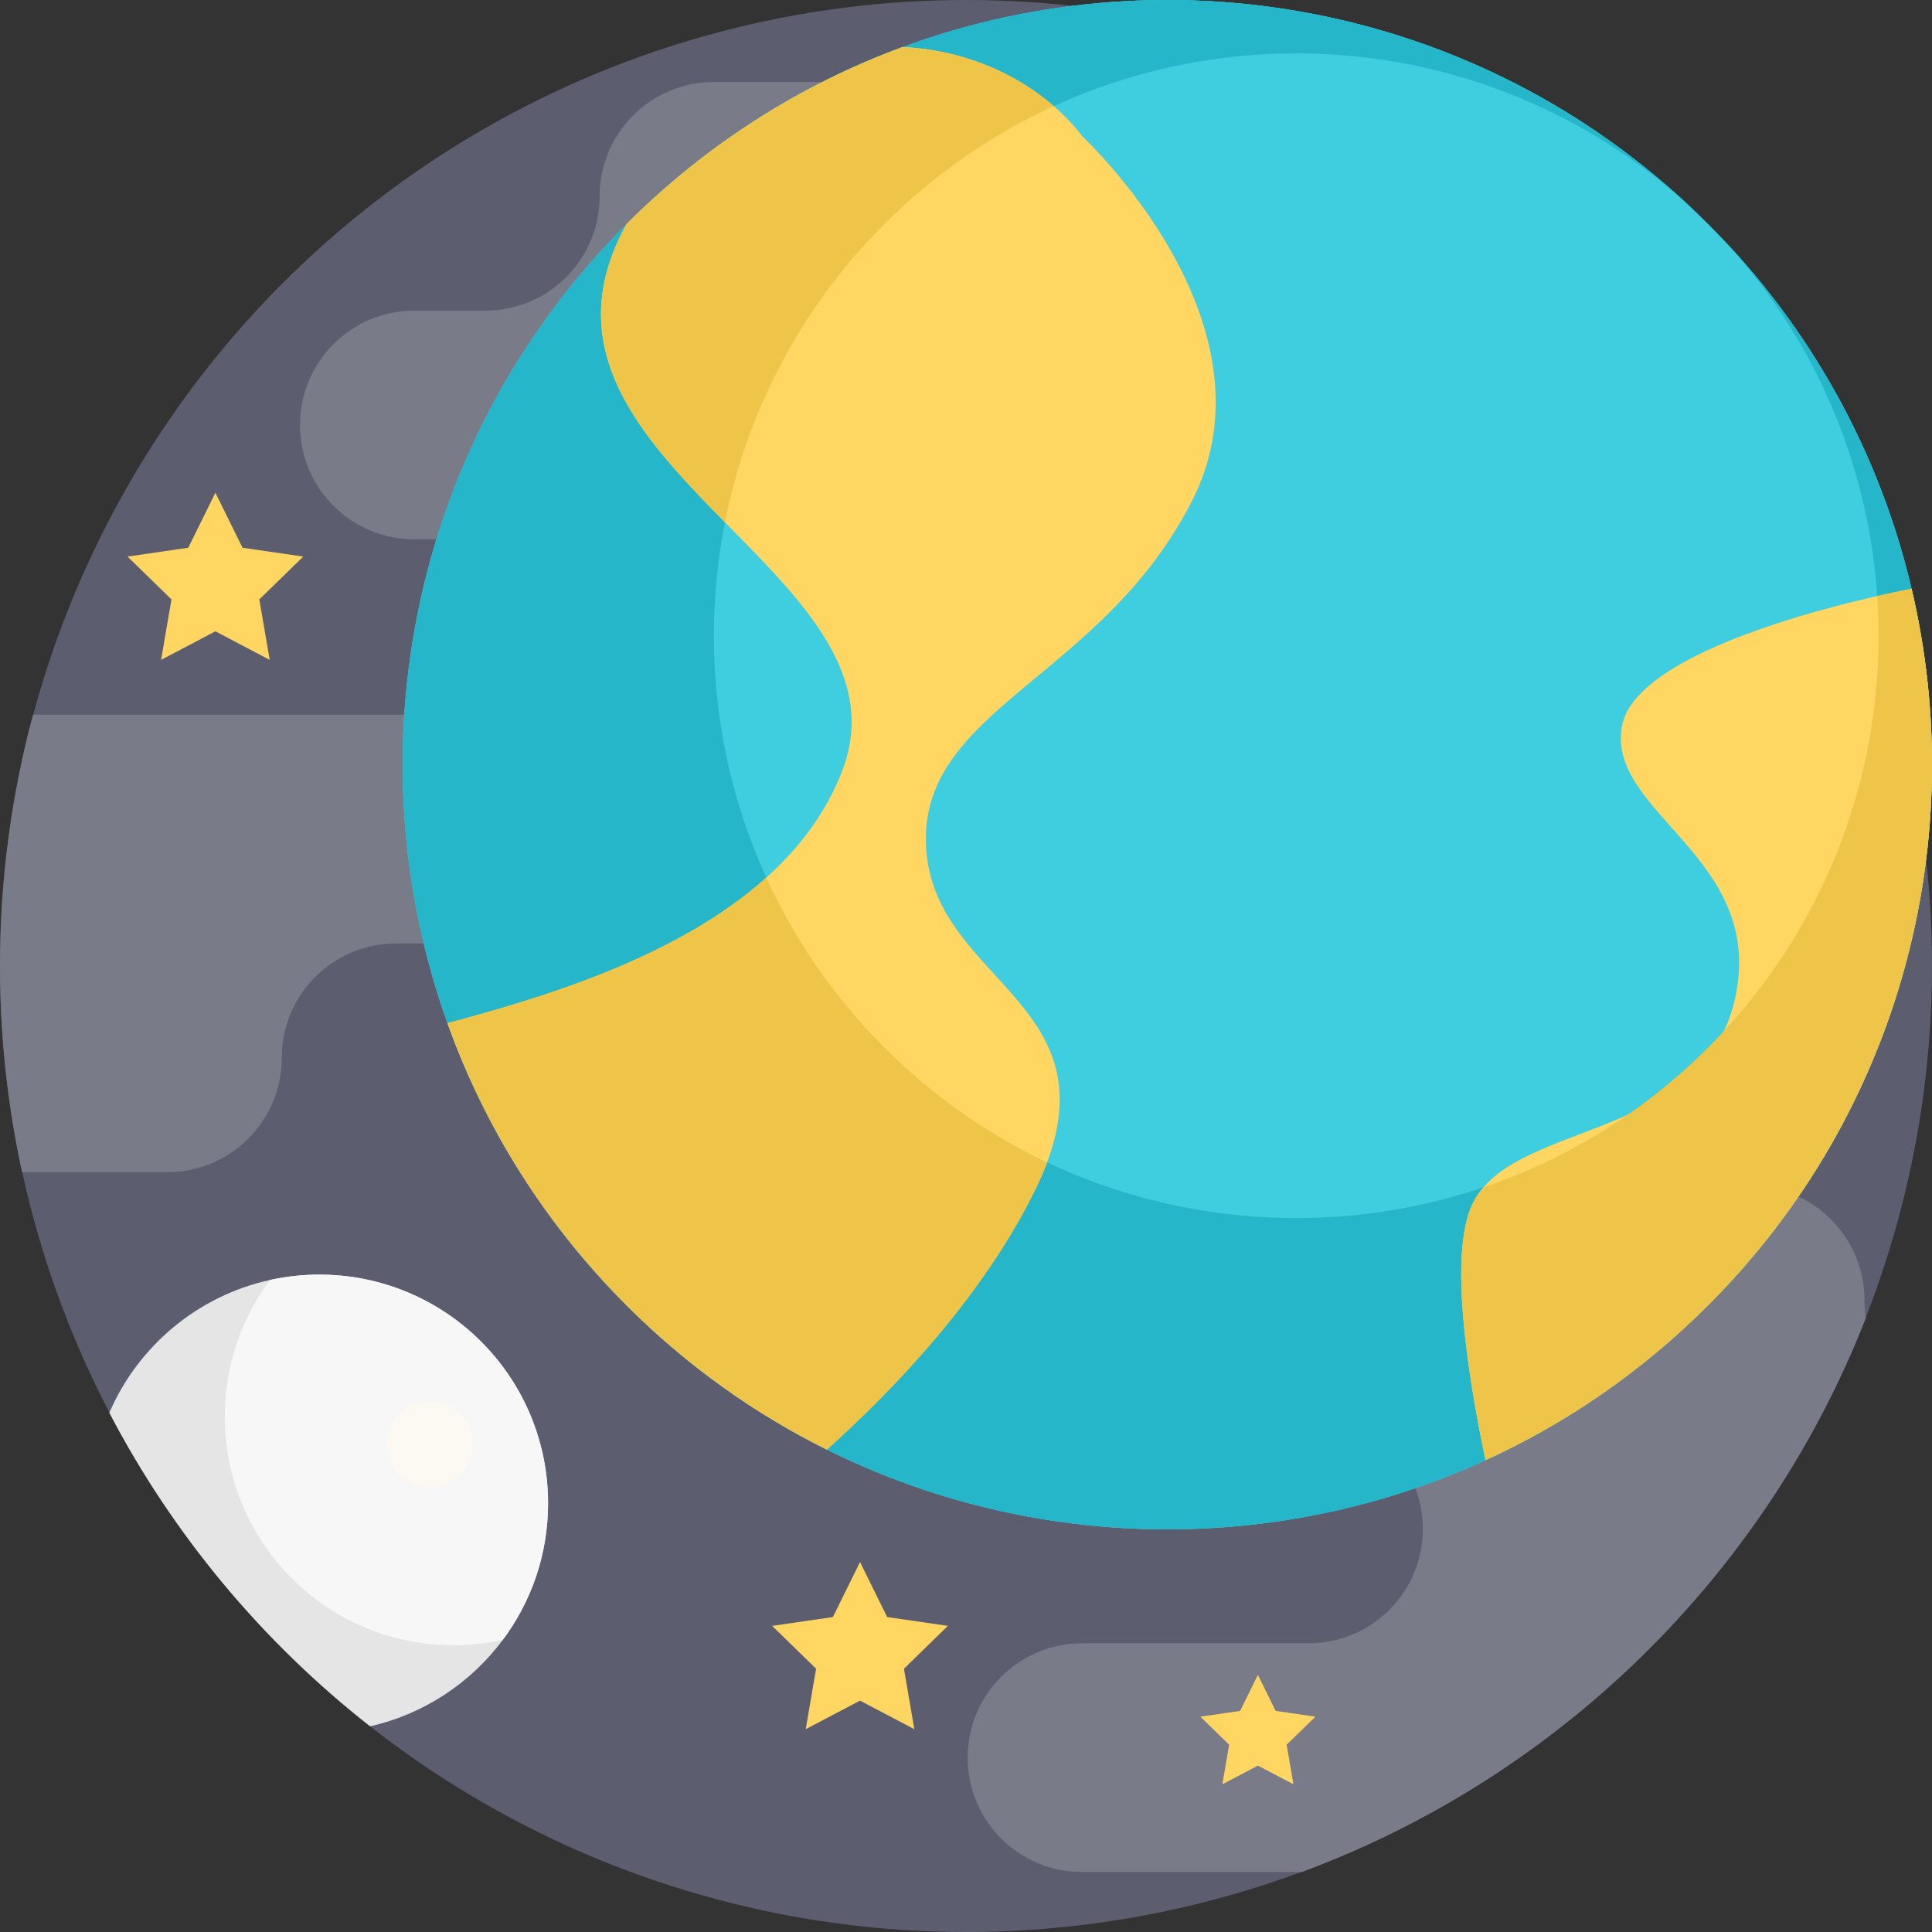 <?xml version="1.0" encoding="iso-8859-1"?>
<!-- Generator: Adobe Illustrator 19.0.0, SVG Export Plug-In . SVG Version: 6.00 Build 0)  -->
<svg xmlns="http://www.w3.org/2000/svg" xmlns:xlink="http://www.w3.org/1999/xlink" version="1.1" id="Capa_1" x="0px" y="0px" viewBox="0 0 512.001 512.001" style="enable-background:new 0 0 512.001 512.001;" xml:space="preserve">
<rect x="0" y="0" width="512.001" height="512.001" fill="#333333" stroke="none"/>
<circle style="fill:#5C5E70;" cx="256" cy="256.001" r="256"/>
<g>
	<path style="fill:#797B89;" d="M154.084,219.721c0,16.739-13.573,30.302-30.302,30.302h-18.808c-8.37,0-15.945,3.396-21.431,8.871   c-5.486,5.486-8.871,13.061-8.871,21.431c0,16.739-13.573,30.302-30.302,30.302H5.844C2.02,293.02,0.003,274.745,0.003,256   c0-23.03,3.041-45.349,8.746-66.581h115.033c8.359,0,15.945,3.396,21.42,8.871C150.688,203.776,154.084,211.351,154.084,219.721z"/>
	<path style="fill:#797B89;" d="M158.912,52.024L158.912,52.024c0,16.735-13.567,30.302-30.302,30.302h-18.808   c-16.735,0-30.302,13.567-30.302,30.302l0,0c0,16.735,13.567,30.302,30.302,30.302h135.837c16.735,0,30.302-13.567,30.302-30.302   l0,0c0-16.735,13.567-30.302,30.302-30.302h18.808c16.735,0,30.302-13.567,30.302-30.302l0,0c0-16.735-13.567-30.302-30.302-30.302   H189.214C172.479,21.722,158.912,35.289,158.912,52.024z"/>
	<path style="fill:#797B89;" d="M494.47,349.309c-26.53,67.751-81.115,121.448-149.452,146.787h-58.274   c-16.729,0-30.302-13.563-30.302-30.302c0-8.37,3.396-15.945,8.882-21.431c5.475-5.475,13.061-8.871,21.42-8.871h60.029   c16.739,0,30.302-13.563,30.302-30.302c0-16.739-13.563-30.302-30.302-30.302h-18.808c-16.729,0-30.302-13.563-30.302-30.302   c0-8.37,3.396-15.945,8.882-21.431c5.486-5.475,13.051-8.871,21.42-8.871h135.837c16.739,0,30.302,13.563,30.302,30.302   C494.104,346.195,494.229,347.773,494.47,349.309z"/>
</g>
<path id="SVGCleanerId_0" style="fill:#25B6C9;" d="M506.589,156.038c-8.331-35.437-26.314-69.057-53.941-96.684  c21.04,21.04,34.737,46.646,41.081,73.635c11.844,50.308-1.86,105.401-41.089,144.63c-13.395,13.395-28.635,23.812-44.904,31.245  c-42.176,19.298-91.271,18.578-132.94-2.139c-14.586-7.248-28.26-16.952-40.412-29.106c-16.651-16.651-28.701-36.17-36.156-56.961  c-19.511-54.461-7.462-117.678,36.156-161.296c16.32-16.32,35.391-28.23,55.711-35.715c54.74-20.144,118.604-8.241,162.553,35.707  C394.942,1.649,311.087-13.979,239.211,12.47c-26.68,9.827-51.72,25.465-73.15,46.894c-57.271,57.271-73.093,140.276-47.473,211.786  c9.788,27.299,25.609,52.927,47.473,74.792c15.957,15.957,33.911,28.698,53.062,38.216c54.713,27.202,119.176,28.148,174.554,2.809  c21.362-9.759,41.373-23.437,58.96-41.025C504.148,294.433,522.141,222.094,506.589,156.038z"/>
<path style="fill:#3FCDE0;" d="M452.639,345.941c-17.588,17.588-37.599,31.266-58.96,41.025  c-55.38,25.339-119.841,24.393-174.554-2.809c-19.152-9.518-37.106-22.259-53.062-38.216  c-21.865-21.864-37.685-47.493-47.474-74.792c-25.619-71.51-9.798-154.515,47.474-211.786c21.43-21.43,46.469-37.068,73.15-46.894  C311.089-13.98,394.944,1.648,452.65,59.354c27.627,27.627,45.61,61.248,53.941,96.684  C522.141,222.094,504.148,294.433,452.639,345.941z"/>
<g>
	<path id="SVGCleanerId_0_1_" style="fill:#25B6C9;" d="M506.589,156.038c-8.331-35.437-26.314-69.057-53.941-96.684   c21.04,21.04,34.737,46.646,41.081,73.635c11.844,50.308-1.86,105.401-41.089,144.63c-13.395,13.395-28.635,23.812-44.904,31.245   c-42.176,19.298-91.271,18.578-132.94-2.139c-14.586-7.248-28.26-16.952-40.412-29.106c-16.651-16.651-28.701-36.17-36.156-56.961   c-19.511-54.461-7.462-117.678,36.156-161.296c16.32-16.32,35.391-28.23,55.711-35.715c54.74-20.144,118.604-8.241,162.553,35.707   C394.942,1.649,311.087-13.979,239.211,12.47c-26.68,9.827-51.72,25.465-73.15,46.894   c-57.271,57.271-73.093,140.276-47.473,211.786c9.788,27.299,25.609,52.927,47.473,74.792   c15.957,15.957,33.911,28.698,53.062,38.216c54.713,27.202,119.176,28.148,174.554,2.809c21.362-9.759,41.373-23.437,58.96-41.025   C504.148,294.433,522.141,222.094,506.589,156.038z"/>
</g>
<g>
	<path style="fill:#FFD662;" d="M219.124,384.157c-19.152-9.518-37.106-22.259-53.062-38.216   c-21.865-21.864-37.685-47.493-47.474-74.792c34.075-9.113,88.875-25.687,104.629-66.943   c20.271-53.091-92.109-82.167-57.155-144.843c21.43-21.43,46.469-37.068,73.15-46.894c19.567,0.898,37.289,10.165,47.714,23.776   c0,0,53.091,49.23,28.959,96.53c-24.132,47.299-72.397,55.022-70.467,91.703c1.93,36.681,53.091,41.508,28.959,90.738   C260.372,343.798,236.596,368.481,219.124,384.157z"/>
	<path style="fill:#FFD662;" d="M452.639,345.941c-17.588,17.588-37.599,31.266-58.96,41.025   c-4.971-23.64-9.682-54.877-3.465-67.889c10.618-22.202,60.814-16.41,69.501-54.057c8.687-37.647-33.786-49.23-29.924-72.397   s76.799-36.585,76.799-36.585C522.141,222.094,504.148,294.433,452.639,345.941z"/>
</g>
<g>
	<path style="fill:#EFC549;" d="M239.218,12.467c15.36,0.705,29.583,6.573,40.035,15.654c-16.251,7.445-31.484,17.857-44.865,31.239   c-22.452,22.452-36.539,50.097-42.269,79.062c-22.286-22.658-44.345-46.256-26.057-79.062   C187.495,37.937,212.533,22.292,239.218,12.467z"/>
	<path style="fill:#EFC549;" d="M274.796,306.725c0.891,0.441,1.793,0.882,2.694,1.303c-0.842,2.282-1.881,4.682-3.105,7.19   c-14.008,28.584-37.782,53.261-55.258,68.943c-19.151-9.521-37.106-22.266-53.064-38.223   c-21.865-21.864-37.684-47.491-47.471-74.792c24.861-6.652,60.773-17.27,84.479-38.566c7.454,16.32,17.888,31.611,31.318,45.041   C246.535,289.769,260.21,299.476,274.796,306.725z"/>
	<path style="fill:#EFC549;" d="M452.64,345.938c-17.584,17.593-37.596,31.269-58.962,41.025   c-4.966-23.638-9.679-54.876-3.468-67.885c0.774-1.616,1.753-3.086,2.929-4.427c4.937-1.666,9.816-3.605,14.596-5.789   c8.15-3.723,16.045-8.19,23.569-13.41c7.514-5.202,14.655-11.148,21.336-17.828c1.46-1.46,2.89-2.939,4.272-4.447   c29.838-32.277,43.376-74.194,40.574-115.219c5.564-1.263,9.11-1.919,9.11-1.919C522.142,222.099,504.147,294.431,452.64,345.938z"/>
</g>
<path style="fill:#E5E5E5;" d="M145.244,398.388c0,13.573-4.462,26.102-11.995,36.195c-8.485,11.379-20.877,19.675-35.182,22.904  c-28.526-22.392-52.172-50.698-69.099-83.09c7.628-17.659,23.406-30.971,42.59-35.192c4.211-0.93,8.589-1.421,13.082-1.421  C118.108,337.784,145.244,364.92,145.244,398.388z"/>
<path style="fill:#F7F7F7;" d="M145.244,398.388c0,13.573-4.462,26.102-11.995,36.195c-4.211,0.93-8.589,1.421-13.082,1.421  c-33.468,0-60.604-27.136-60.604-60.604c0-13.573,4.462-26.102,11.995-36.195c4.211-0.93,8.589-1.421,13.082-1.421  C118.108,337.784,145.244,364.92,145.244,398.388z"/>
<circle style="fill:#FCF8F2;" cx="113.894" cy="382.715" r="11.494"/>
<g>
	<polygon style="fill:#FFD662;" points="227.915,413.962 235.109,428.54 251.198,430.878 239.556,442.227 242.305,458.249    227.915,450.684 213.525,458.249 216.273,442.227 204.632,430.878 220.72,428.54  "/>
	<polygon style="fill:#FFD662;" points="333.355,443.868 338.064,453.409 348.595,454.94 340.975,462.367 342.774,472.855    333.355,467.903 323.937,472.855 325.735,462.367 318.116,454.94 328.647,453.409  "/>
	<polygon style="fill:#FFD662;" points="57.083,130.584 64.277,145.162 80.366,147.499 68.724,158.848 71.472,174.872    57.083,167.305 42.692,174.872 45.441,158.848 33.799,147.499 49.888,145.162  "/>
</g>
<g>
</g>
<g>
</g>
<g>
</g>
<g>
</g>
<g>
</g>
<g>
</g>
<g>
</g>
<g>
</g>
<g>
</g>
<g>
</g>
<g>
</g>
<g>
</g>
<g>
</g>
<g>
</g>
<g>
</g>
</svg>
